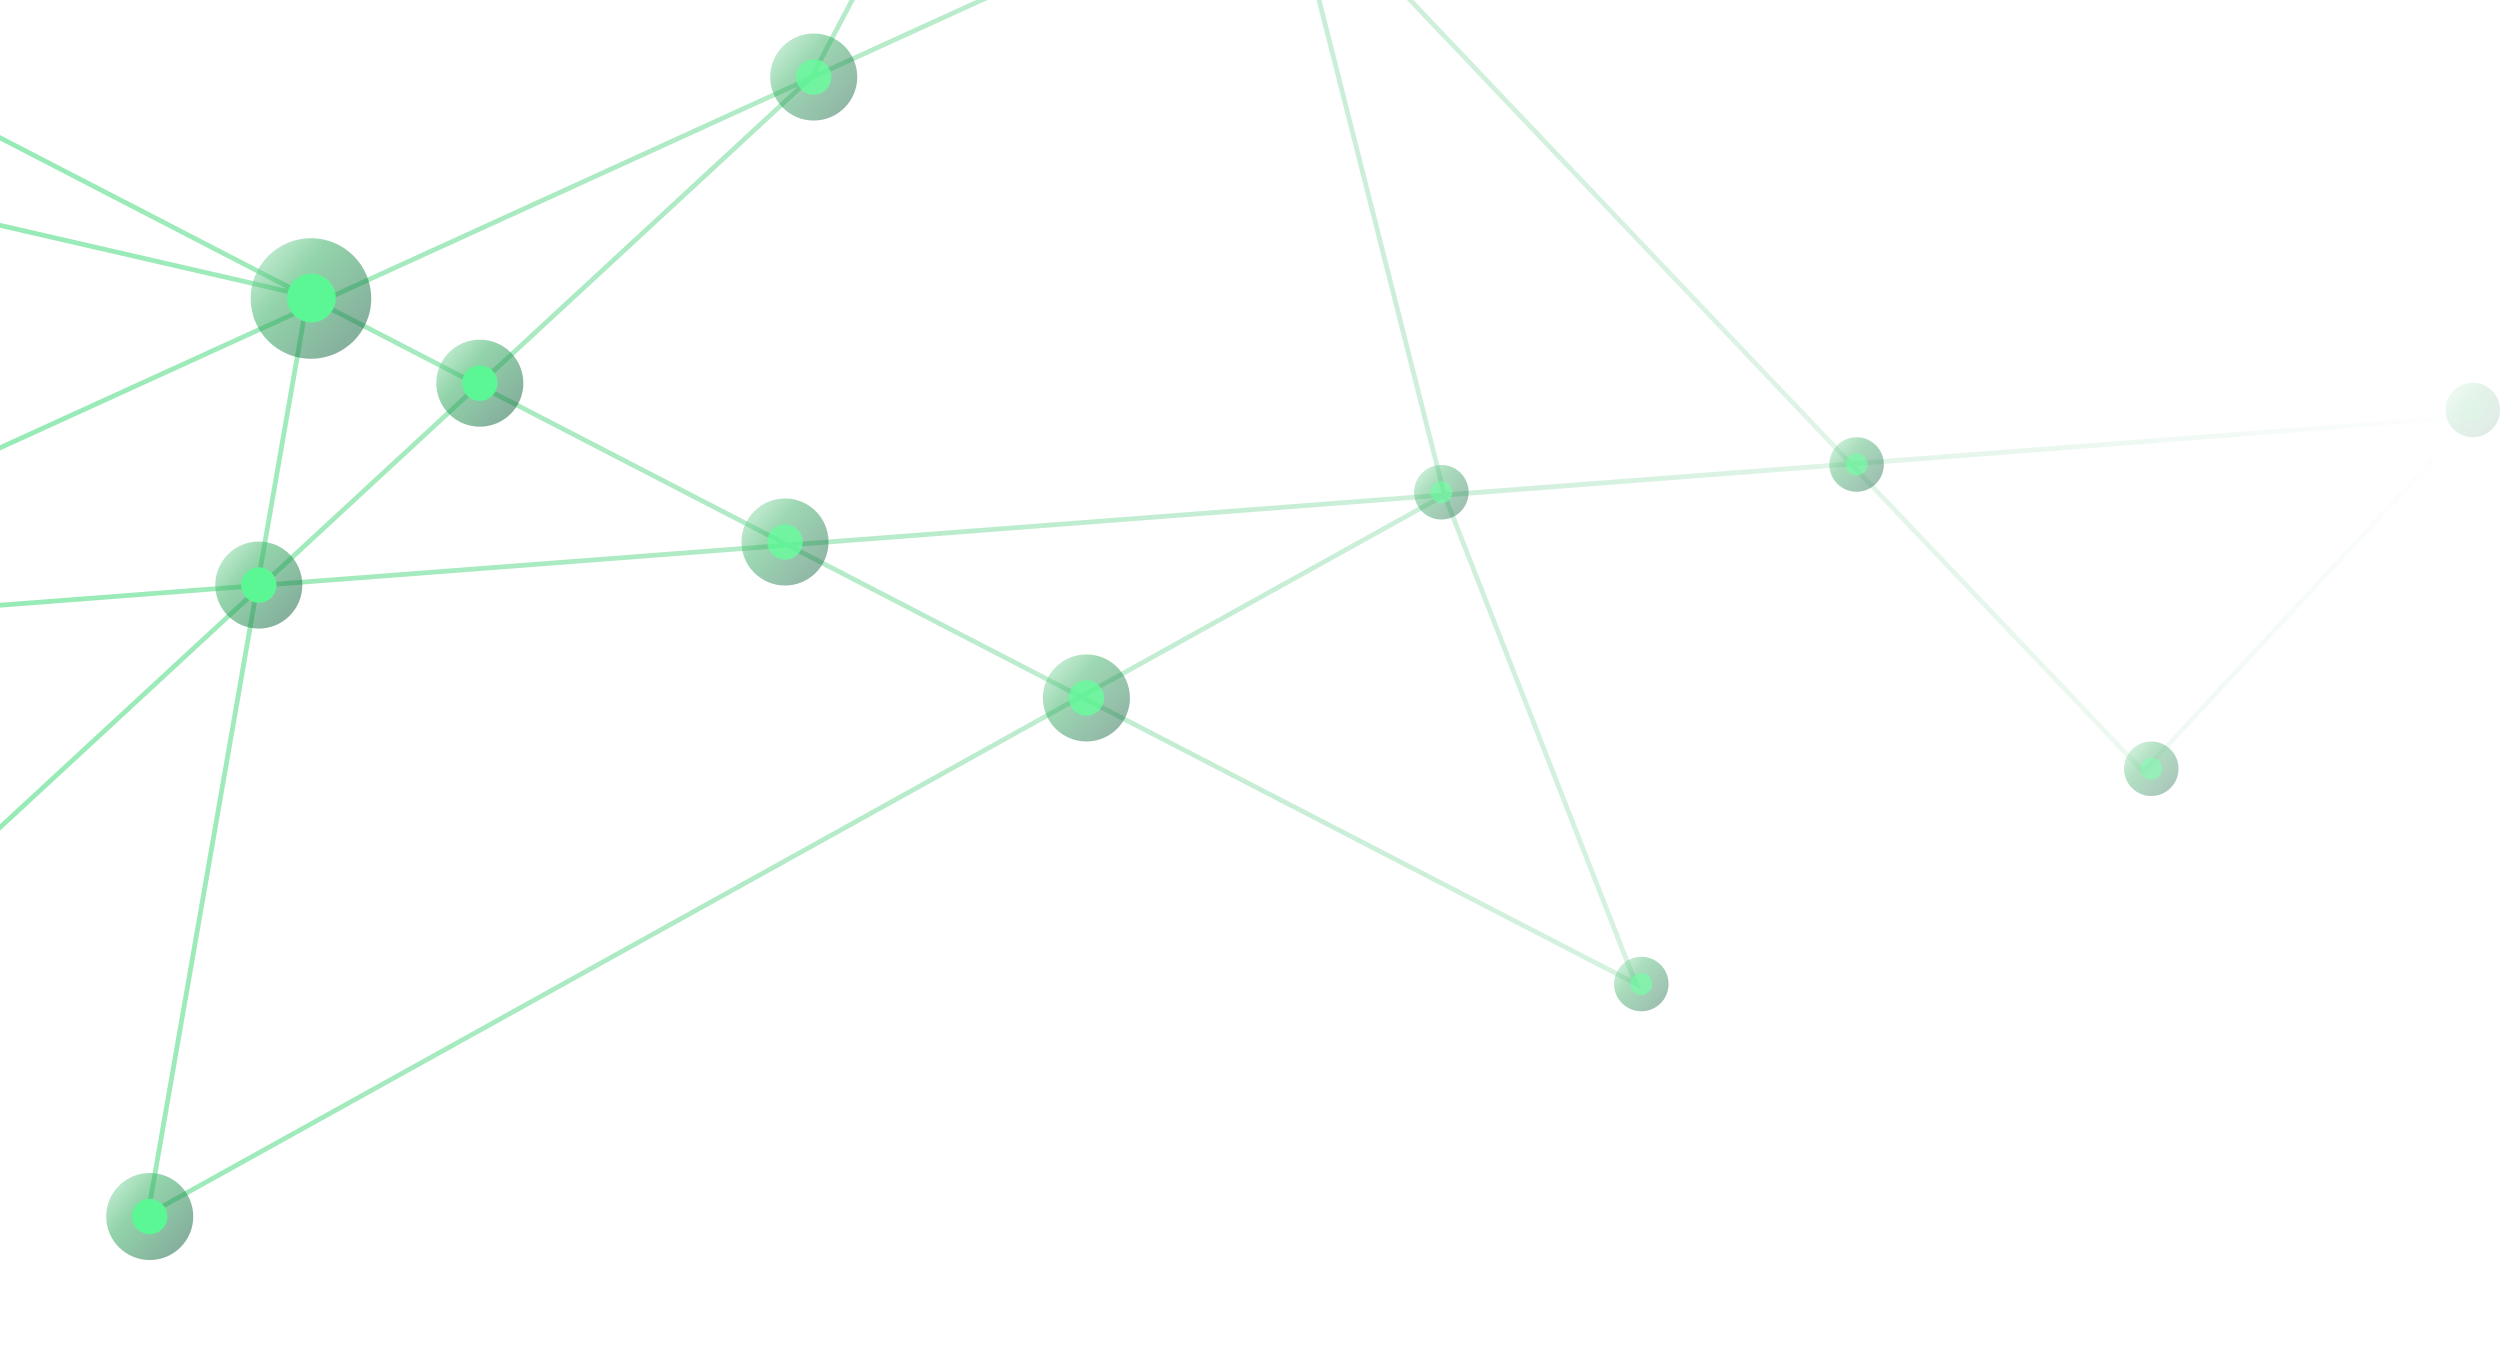 <svg width="2613" height="1408" viewBox="0 0 2613 1408" fill="none" xmlns="http://www.w3.org/2000/svg">
<mask id="mask0_6460_85569" style="mask-type:alpha" maskUnits="userSpaceOnUse" x="0" y="0" width="2613" height="1408">
<path d="M2613 0H0V1408H2613V0Z" fill="white"/>
</mask>
<g mask="url(#mask0_6460_85569)">
<path d="M2584.7 435.203L-1735.4 765.063L-903.222 -91.294L-1063.37 -693.598L-1281.5 300.249L-544.662 1368.4L848.394 80.37L1220.07 -625.672L1509.76 517.441L2584.7 435.203ZM2584.7 435.203L2240.16 806.537L1338.5 -142.5L-432.496 665.344L-674.848 80.37L321.726 309.483L154.535 1269.3L1509.76 517.441L1709.79 1028.13L-123.114 80.37L-491.168 -617.756L313.836 -409.779L-123.114 80.37" stroke="url(#paint0_linear_6460_85569)" stroke-width="5" stroke-linecap="round"/>
<g opacity="0.251">
<g opacity="0.522" filter="url(#filter0_f_6460_85569)">
<path d="M2584.5 457C2600.24 457 2613 444.24 2613 428.5C2613 412.76 2600.24 400 2584.5 400C2568.76 400 2556 412.76 2556 428.5C2556 444.24 2568.76 457 2584.5 457Z" fill="url(#paint1_linear_6460_85569)"/>
</g>
<g opacity="0.251" filter="url(#filter1_f_6460_85569)">
<path d="M2584.5 440C2590.85 440 2596 434.851 2596 428.5C2596 422.149 2590.85 417 2584.5 417C2578.15 417 2573 422.149 2573 428.5C2573 434.851 2578.15 440 2584.5 440Z" fill="#5CF795"/>
</g>
</g>
<g opacity="0.9">
<g opacity="0.522" filter="url(#filter2_f_6460_85569)">
<path d="M1135.5 775C1160.63 775 1181 754.629 1181 729.5C1181 704.371 1160.63 684 1135.5 684C1110.37 684 1090 704.371 1090 729.5C1090 754.629 1110.37 775 1135.5 775Z" fill="url(#paint2_linear_6460_85569)"/>
</g>
<g opacity="0.9" filter="url(#filter3_f_6460_85569)">
<path d="M1135.5 748C1145.72 748 1154 739.717 1154 729.5C1154 719.283 1145.72 711 1135.5 711C1125.28 711 1117 719.283 1117 729.5C1117 739.717 1125.28 748 1135.5 748Z" fill="#5CF795"/>
</g>
</g>
<g opacity="0.8">
<g opacity="0.522" filter="url(#filter4_f_6460_85569)">
<path d="M1506.5 543C1522.24 543 1535 530.24 1535 514.5C1535 498.76 1522.24 486 1506.5 486C1490.76 486 1478 498.76 1478 514.5C1478 530.24 1490.76 543 1506.5 543Z" fill="url(#paint3_linear_6460_85569)"/>
</g>
<g opacity="0.8" filter="url(#filter5_f_6460_85569)">
<path d="M1506.5 526C1512.85 526 1518 520.851 1518 514.5C1518 508.149 1512.85 503 1506.5 503C1500.15 503 1495 508.149 1495 514.5C1495 520.851 1500.15 526 1506.5 526Z" fill="#5CF795"/>
</g>
</g>
<g opacity="0.7">
<g opacity="0.522" filter="url(#filter6_f_6460_85569)">
<path d="M2248.5 832C2264.24 832 2277 819.24 2277 803.5C2277 787.76 2264.24 775 2248.5 775C2232.76 775 2220 787.76 2220 803.5C2220 819.24 2232.76 832 2248.5 832Z" fill="url(#paint4_linear_6460_85569)"/>
</g>
<g opacity="0.7" filter="url(#filter7_f_6460_85569)">
<path d="M2248.5 815C2254.85 815 2260 809.851 2260 803.5C2260 797.149 2254.85 792 2248.5 792C2242.15 792 2237 797.149 2237 803.5C2237 809.851 2242.15 815 2248.5 815Z" fill="#5CF795"/>
</g>
</g>
<g opacity="0.8">
<g opacity="0.522" filter="url(#filter8_f_6460_85569)">
<path d="M1940.5 514C1956.24 514 1969 501.24 1969 485.5C1969 469.76 1956.24 457 1940.5 457C1924.76 457 1912 469.76 1912 485.5C1912 501.24 1924.76 514 1940.5 514Z" fill="url(#paint5_linear_6460_85569)"/>
</g>
<g opacity="0.8" filter="url(#filter9_f_6460_85569)">
<path d="M1940.5 497C1946.85 497 1952 491.851 1952 485.5C1952 479.149 1946.85 474 1940.5 474C1934.15 474 1929 479.149 1929 485.5C1929 491.851 1934.15 497 1940.5 497Z" fill="#5CF795"/>
</g>
</g>
<g opacity="0.8">
<g opacity="0.522" filter="url(#filter10_f_6460_85569)">
<path d="M1715.5 1057C1731.24 1057 1744 1044.24 1744 1028.5C1744 1012.76 1731.24 1000 1715.5 1000C1699.76 1000 1687 1012.76 1687 1028.5C1687 1044.24 1699.76 1057 1715.5 1057Z" fill="url(#paint6_linear_6460_85569)"/>
</g>
<g opacity="0.8" filter="url(#filter11_f_6460_85569)">
<path d="M1715.5 1040C1721.85 1040 1727 1034.85 1727 1028.5C1727 1022.15 1721.85 1017 1715.5 1017C1709.15 1017 1704 1022.15 1704 1028.5C1704 1034.85 1709.15 1040 1715.5 1040Z" fill="#5CF795"/>
</g>
</g>
<g opacity="0.522" filter="url(#filter12_f_6460_85569)">
<path d="M270.5 657C295.629 657 316 636.629 316 611.5C316 586.371 295.629 566 270.5 566C245.371 566 225 586.371 225 611.5C225 636.629 245.371 657 270.5 657Z" fill="url(#paint7_linear_6460_85569)"/>
</g>
<g filter="url(#filter13_f_6460_85569)">
<path d="M270.5 630C280.717 630 289 621.717 289 611.5C289 601.283 280.717 593 270.5 593C260.283 593 252 601.283 252 611.5C252 621.717 260.283 630 270.5 630Z" fill="#5CF795"/>
</g>
<g opacity="0.522" filter="url(#filter14_f_6460_85569)">
<path d="M325 375C359.794 375 388 346.794 388 312C388 277.206 359.794 249 325 249C290.206 249 262 277.206 262 312C262 346.794 290.206 375 325 375Z" fill="url(#paint8_linear_6460_85569)"/>
</g>
<g filter="url(#filter15_f_6460_85569)">
<path d="M325.5 337C339.583 337 351 325.583 351 311.5C351 297.417 339.583 286 325.5 286C311.417 286 300 297.417 300 311.5C300 325.583 311.417 337 325.5 337Z" fill="#5CF795"/>
</g>
<g opacity="0.9">
<g opacity="0.522" filter="url(#filter16_f_6460_85569)">
<path d="M850.5 126C875.629 126 896 105.629 896 80.5C896 55.371 875.629 35 850.5 35C825.371 35 805 55.371 805 80.5C805 105.629 825.371 126 850.5 126Z" fill="url(#paint9_linear_6460_85569)"/>
</g>
<g opacity="0.9" filter="url(#filter17_f_6460_85569)">
<path d="M850.5 99C860.717 99 869 90.717 869 80.5C869 70.283 860.717 62 850.5 62C840.283 62 832 70.283 832 80.5C832 90.717 840.283 99 850.5 99Z" fill="#5CF795"/>
</g>
</g>
<g opacity="0.9">
<g opacity="0.522" filter="url(#filter18_f_6460_85569)">
<path d="M820.5 612C845.629 612 866 591.629 866 566.5C866 541.371 845.629 521 820.5 521C795.371 521 775 541.371 775 566.5C775 591.629 795.371 612 820.5 612Z" fill="url(#paint10_linear_6460_85569)"/>
</g>
<g opacity="0.9" filter="url(#filter19_f_6460_85569)">
<path d="M820.5 585C830.717 585 839 576.717 839 566.5C839 556.283 830.717 548 820.5 548C810.283 548 802 556.283 802 566.5C802 576.717 810.283 585 820.5 585Z" fill="#5CF795"/>
</g>
</g>
<g opacity="0.522" filter="url(#filter20_f_6460_85569)">
<path d="M501.5 446C526.629 446 547 425.629 547 400.5C547 375.371 526.629 355 501.5 355C476.371 355 456 375.371 456 400.5C456 425.629 476.371 446 501.5 446Z" fill="url(#paint11_linear_6460_85569)"/>
</g>
<g filter="url(#filter21_f_6460_85569)">
<path d="M501.5 419C511.717 419 520 410.717 520 400.5C520 390.283 511.717 382 501.5 382C491.283 382 483 390.283 483 400.5C483 410.717 491.283 419 501.5 419Z" fill="#5CF795"/>
</g>
<g opacity="0.522" filter="url(#filter22_f_6460_85569)">
<path d="M156.5 1317C181.629 1317 202 1296.63 202 1271.5C202 1246.37 181.629 1226 156.5 1226C131.371 1226 111 1246.37 111 1271.5C111 1296.63 131.371 1317 156.5 1317Z" fill="url(#paint12_linear_6460_85569)"/>
</g>
<g filter="url(#filter23_f_6460_85569)">
<path d="M156.5 1290C166.717 1290 175 1281.72 175 1271.5C175 1261.28 166.717 1253 156.5 1253C146.283 1253 138 1261.28 138 1271.5C138 1281.72 146.283 1290 156.5 1290Z" fill="#5CF795"/>
</g>
</g>
<defs>
<filter id="filter0_f_6460_85569" x="2536" y="380" width="97" height="97" filterUnits="userSpaceOnUse" color-interpolation-filters="sRGB">
<feFlood flood-opacity="0" result="BackgroundImageFix"/>
<feBlend mode="normal" in="SourceGraphic" in2="BackgroundImageFix" result="shape"/>
<feGaussianBlur stdDeviation="10" result="effect1_foregroundBlur_6460_85569"/>
</filter>
<filter id="filter1_f_6460_85569" x="2563" y="407" width="43" height="43" filterUnits="userSpaceOnUse" color-interpolation-filters="sRGB">
<feFlood flood-opacity="0" result="BackgroundImageFix"/>
<feBlend mode="normal" in="SourceGraphic" in2="BackgroundImageFix" result="shape"/>
<feGaussianBlur stdDeviation="5" result="effect1_foregroundBlur_6460_85569"/>
</filter>
<filter id="filter2_f_6460_85569" x="1070" y="664" width="131" height="131" filterUnits="userSpaceOnUse" color-interpolation-filters="sRGB">
<feFlood flood-opacity="0" result="BackgroundImageFix"/>
<feBlend mode="normal" in="SourceGraphic" in2="BackgroundImageFix" result="shape"/>
<feGaussianBlur stdDeviation="10" result="effect1_foregroundBlur_6460_85569"/>
</filter>
<filter id="filter3_f_6460_85569" x="1097" y="691" width="77" height="77" filterUnits="userSpaceOnUse" color-interpolation-filters="sRGB">
<feFlood flood-opacity="0" result="BackgroundImageFix"/>
<feBlend mode="normal" in="SourceGraphic" in2="BackgroundImageFix" result="shape"/>
<feGaussianBlur stdDeviation="10" result="effect1_foregroundBlur_6460_85569"/>
</filter>
<filter id="filter4_f_6460_85569" x="1458" y="466" width="97" height="97" filterUnits="userSpaceOnUse" color-interpolation-filters="sRGB">
<feFlood flood-opacity="0" result="BackgroundImageFix"/>
<feBlend mode="normal" in="SourceGraphic" in2="BackgroundImageFix" result="shape"/>
<feGaussianBlur stdDeviation="10" result="effect1_foregroundBlur_6460_85569"/>
</filter>
<filter id="filter5_f_6460_85569" x="1485" y="493" width="43" height="43" filterUnits="userSpaceOnUse" color-interpolation-filters="sRGB">
<feFlood flood-opacity="0" result="BackgroundImageFix"/>
<feBlend mode="normal" in="SourceGraphic" in2="BackgroundImageFix" result="shape"/>
<feGaussianBlur stdDeviation="5" result="effect1_foregroundBlur_6460_85569"/>
</filter>
<filter id="filter6_f_6460_85569" x="2200" y="755" width="97" height="97" filterUnits="userSpaceOnUse" color-interpolation-filters="sRGB">
<feFlood flood-opacity="0" result="BackgroundImageFix"/>
<feBlend mode="normal" in="SourceGraphic" in2="BackgroundImageFix" result="shape"/>
<feGaussianBlur stdDeviation="10" result="effect1_foregroundBlur_6460_85569"/>
</filter>
<filter id="filter7_f_6460_85569" x="2227" y="782" width="43" height="43" filterUnits="userSpaceOnUse" color-interpolation-filters="sRGB">
<feFlood flood-opacity="0" result="BackgroundImageFix"/>
<feBlend mode="normal" in="SourceGraphic" in2="BackgroundImageFix" result="shape"/>
<feGaussianBlur stdDeviation="5" result="effect1_foregroundBlur_6460_85569"/>
</filter>
<filter id="filter8_f_6460_85569" x="1892" y="437" width="97" height="97" filterUnits="userSpaceOnUse" color-interpolation-filters="sRGB">
<feFlood flood-opacity="0" result="BackgroundImageFix"/>
<feBlend mode="normal" in="SourceGraphic" in2="BackgroundImageFix" result="shape"/>
<feGaussianBlur stdDeviation="10" result="effect1_foregroundBlur_6460_85569"/>
</filter>
<filter id="filter9_f_6460_85569" x="1919" y="464" width="43" height="43" filterUnits="userSpaceOnUse" color-interpolation-filters="sRGB">
<feFlood flood-opacity="0" result="BackgroundImageFix"/>
<feBlend mode="normal" in="SourceGraphic" in2="BackgroundImageFix" result="shape"/>
<feGaussianBlur stdDeviation="5" result="effect1_foregroundBlur_6460_85569"/>
</filter>
<filter id="filter10_f_6460_85569" x="1667" y="980" width="97" height="97" filterUnits="userSpaceOnUse" color-interpolation-filters="sRGB">
<feFlood flood-opacity="0" result="BackgroundImageFix"/>
<feBlend mode="normal" in="SourceGraphic" in2="BackgroundImageFix" result="shape"/>
<feGaussianBlur stdDeviation="10" result="effect1_foregroundBlur_6460_85569"/>
</filter>
<filter id="filter11_f_6460_85569" x="1694" y="1007" width="43" height="43" filterUnits="userSpaceOnUse" color-interpolation-filters="sRGB">
<feFlood flood-opacity="0" result="BackgroundImageFix"/>
<feBlend mode="normal" in="SourceGraphic" in2="BackgroundImageFix" result="shape"/>
<feGaussianBlur stdDeviation="5" result="effect1_foregroundBlur_6460_85569"/>
</filter>
<filter id="filter12_f_6460_85569" x="205" y="546" width="131" height="131" filterUnits="userSpaceOnUse" color-interpolation-filters="sRGB">
<feFlood flood-opacity="0" result="BackgroundImageFix"/>
<feBlend mode="normal" in="SourceGraphic" in2="BackgroundImageFix" result="shape"/>
<feGaussianBlur stdDeviation="10" result="effect1_foregroundBlur_6460_85569"/>
</filter>
<filter id="filter13_f_6460_85569" x="232" y="573" width="77" height="77" filterUnits="userSpaceOnUse" color-interpolation-filters="sRGB">
<feFlood flood-opacity="0" result="BackgroundImageFix"/>
<feBlend mode="normal" in="SourceGraphic" in2="BackgroundImageFix" result="shape"/>
<feGaussianBlur stdDeviation="10" result="effect1_foregroundBlur_6460_85569"/>
</filter>
<filter id="filter14_f_6460_85569" x="230" y="217" width="190" height="190" filterUnits="userSpaceOnUse" color-interpolation-filters="sRGB">
<feFlood flood-opacity="0" result="BackgroundImageFix"/>
<feBlend mode="normal" in="SourceGraphic" in2="BackgroundImageFix" result="shape"/>
<feGaussianBlur stdDeviation="16" result="effect1_foregroundBlur_6460_85569"/>
</filter>
<filter id="filter15_f_6460_85569" x="280" y="266" width="91" height="91" filterUnits="userSpaceOnUse" color-interpolation-filters="sRGB">
<feFlood flood-opacity="0" result="BackgroundImageFix"/>
<feBlend mode="normal" in="SourceGraphic" in2="BackgroundImageFix" result="shape"/>
<feGaussianBlur stdDeviation="10" result="effect1_foregroundBlur_6460_85569"/>
</filter>
<filter id="filter16_f_6460_85569" x="785" y="15" width="131" height="131" filterUnits="userSpaceOnUse" color-interpolation-filters="sRGB">
<feFlood flood-opacity="0" result="BackgroundImageFix"/>
<feBlend mode="normal" in="SourceGraphic" in2="BackgroundImageFix" result="shape"/>
<feGaussianBlur stdDeviation="10" result="effect1_foregroundBlur_6460_85569"/>
</filter>
<filter id="filter17_f_6460_85569" x="812" y="42" width="77" height="77" filterUnits="userSpaceOnUse" color-interpolation-filters="sRGB">
<feFlood flood-opacity="0" result="BackgroundImageFix"/>
<feBlend mode="normal" in="SourceGraphic" in2="BackgroundImageFix" result="shape"/>
<feGaussianBlur stdDeviation="10" result="effect1_foregroundBlur_6460_85569"/>
</filter>
<filter id="filter18_f_6460_85569" x="755" y="501" width="131" height="131" filterUnits="userSpaceOnUse" color-interpolation-filters="sRGB">
<feFlood flood-opacity="0" result="BackgroundImageFix"/>
<feBlend mode="normal" in="SourceGraphic" in2="BackgroundImageFix" result="shape"/>
<feGaussianBlur stdDeviation="10" result="effect1_foregroundBlur_6460_85569"/>
</filter>
<filter id="filter19_f_6460_85569" x="782" y="528" width="77" height="77" filterUnits="userSpaceOnUse" color-interpolation-filters="sRGB">
<feFlood flood-opacity="0" result="BackgroundImageFix"/>
<feBlend mode="normal" in="SourceGraphic" in2="BackgroundImageFix" result="shape"/>
<feGaussianBlur stdDeviation="10" result="effect1_foregroundBlur_6460_85569"/>
</filter>
<filter id="filter20_f_6460_85569" x="436" y="335" width="131" height="131" filterUnits="userSpaceOnUse" color-interpolation-filters="sRGB">
<feFlood flood-opacity="0" result="BackgroundImageFix"/>
<feBlend mode="normal" in="SourceGraphic" in2="BackgroundImageFix" result="shape"/>
<feGaussianBlur stdDeviation="10" result="effect1_foregroundBlur_6460_85569"/>
</filter>
<filter id="filter21_f_6460_85569" x="463" y="362" width="77" height="77" filterUnits="userSpaceOnUse" color-interpolation-filters="sRGB">
<feFlood flood-opacity="0" result="BackgroundImageFix"/>
<feBlend mode="normal" in="SourceGraphic" in2="BackgroundImageFix" result="shape"/>
<feGaussianBlur stdDeviation="10" result="effect1_foregroundBlur_6460_85569"/>
</filter>
<filter id="filter22_f_6460_85569" x="91" y="1206" width="131" height="131" filterUnits="userSpaceOnUse" color-interpolation-filters="sRGB">
<feFlood flood-opacity="0" result="BackgroundImageFix"/>
<feBlend mode="normal" in="SourceGraphic" in2="BackgroundImageFix" result="shape"/>
<feGaussianBlur stdDeviation="10" result="effect1_foregroundBlur_6460_85569"/>
</filter>
<filter id="filter23_f_6460_85569" x="118" y="1233" width="77" height="77" filterUnits="userSpaceOnUse" color-interpolation-filters="sRGB">
<feFlood flood-opacity="0" result="BackgroundImageFix"/>
<feBlend mode="normal" in="SourceGraphic" in2="BackgroundImageFix" result="shape"/>
<feGaussianBlur stdDeviation="10" result="effect1_foregroundBlur_6460_85569"/>
</filter>
<linearGradient id="paint0_linear_6460_85569" x1="2584.7" y1="337.402" x2="-1735.4" y2="337.403" gradientUnits="userSpaceOnUse">
<stop stop-color="#2FAC5D" stop-opacity="0"/>
<stop offset="1" stop-color="#66FF9E"/>
</linearGradient>
<linearGradient id="paint1_linear_6460_85569" x1="2602.45" y1="450.348" x2="2544.76" y2="400" gradientUnits="userSpaceOnUse">
<stop stop-color="#156742"/>
<stop offset="0.511" stop-color="#2FAC5D"/>
<stop offset="1" stop-color="#CBFFDE"/>
</linearGradient>
<linearGradient id="paint2_linear_6460_85569" x1="1164.15" y1="764.38" x2="1072.05" y2="684" gradientUnits="userSpaceOnUse">
<stop stop-color="#156742"/>
<stop offset="0.511" stop-color="#2FAC5D"/>
<stop offset="1" stop-color="#CBFFDE"/>
</linearGradient>
<linearGradient id="paint3_linear_6460_85569" x1="1524.45" y1="536.348" x2="1466.76" y2="486" gradientUnits="userSpaceOnUse">
<stop stop-color="#156742"/>
<stop offset="0.511" stop-color="#2FAC5D"/>
<stop offset="1" stop-color="#CBFFDE"/>
</linearGradient>
<linearGradient id="paint4_linear_6460_85569" x1="2266.45" y1="825.348" x2="2208.76" y2="775" gradientUnits="userSpaceOnUse">
<stop stop-color="#156742"/>
<stop offset="0.511" stop-color="#2FAC5D"/>
<stop offset="1" stop-color="#CBFFDE"/>
</linearGradient>
<linearGradient id="paint5_linear_6460_85569" x1="1958.45" y1="507.348" x2="1900.76" y2="457" gradientUnits="userSpaceOnUse">
<stop stop-color="#156742"/>
<stop offset="0.511" stop-color="#2FAC5D"/>
<stop offset="1" stop-color="#CBFFDE"/>
</linearGradient>
<linearGradient id="paint6_linear_6460_85569" x1="1733.45" y1="1050.35" x2="1675.76" y2="1000" gradientUnits="userSpaceOnUse">
<stop stop-color="#156742"/>
<stop offset="0.511" stop-color="#2FAC5D"/>
<stop offset="1" stop-color="#CBFFDE"/>
</linearGradient>
<linearGradient id="paint7_linear_6460_85569" x1="299.151" y1="646.38" x2="207.048" y2="566" gradientUnits="userSpaceOnUse">
<stop stop-color="#156742"/>
<stop offset="0.511" stop-color="#2FAC5D"/>
<stop offset="1" stop-color="#CBFFDE"/>
</linearGradient>
<linearGradient id="paint8_linear_6460_85569" x1="364.671" y1="360.296" x2="237.143" y2="249" gradientUnits="userSpaceOnUse">
<stop stop-color="#156742"/>
<stop offset="0.511" stop-color="#2FAC5D"/>
<stop offset="1" stop-color="#CBFFDE"/>
</linearGradient>
<linearGradient id="paint9_linear_6460_85569" x1="879.151" y1="115.38" x2="787.048" y2="35" gradientUnits="userSpaceOnUse">
<stop stop-color="#156742"/>
<stop offset="0.511" stop-color="#2FAC5D"/>
<stop offset="1" stop-color="#CBFFDE"/>
</linearGradient>
<linearGradient id="paint10_linear_6460_85569" x1="849.151" y1="601.38" x2="757.048" y2="521" gradientUnits="userSpaceOnUse">
<stop stop-color="#156742"/>
<stop offset="0.511" stop-color="#2FAC5D"/>
<stop offset="1" stop-color="#CBFFDE"/>
</linearGradient>
<linearGradient id="paint11_linear_6460_85569" x1="530.151" y1="435.38" x2="438.048" y2="355" gradientUnits="userSpaceOnUse">
<stop stop-color="#156742"/>
<stop offset="0.511" stop-color="#2FAC5D"/>
<stop offset="1" stop-color="#CBFFDE"/>
</linearGradient>
<linearGradient id="paint12_linear_6460_85569" x1="185.151" y1="1306.38" x2="93.048" y2="1226" gradientUnits="userSpaceOnUse">
<stop stop-color="#156742"/>
<stop offset="0.511" stop-color="#2FAC5D"/>
<stop offset="1" stop-color="#CBFFDE"/>
</linearGradient>
</defs>
</svg>
